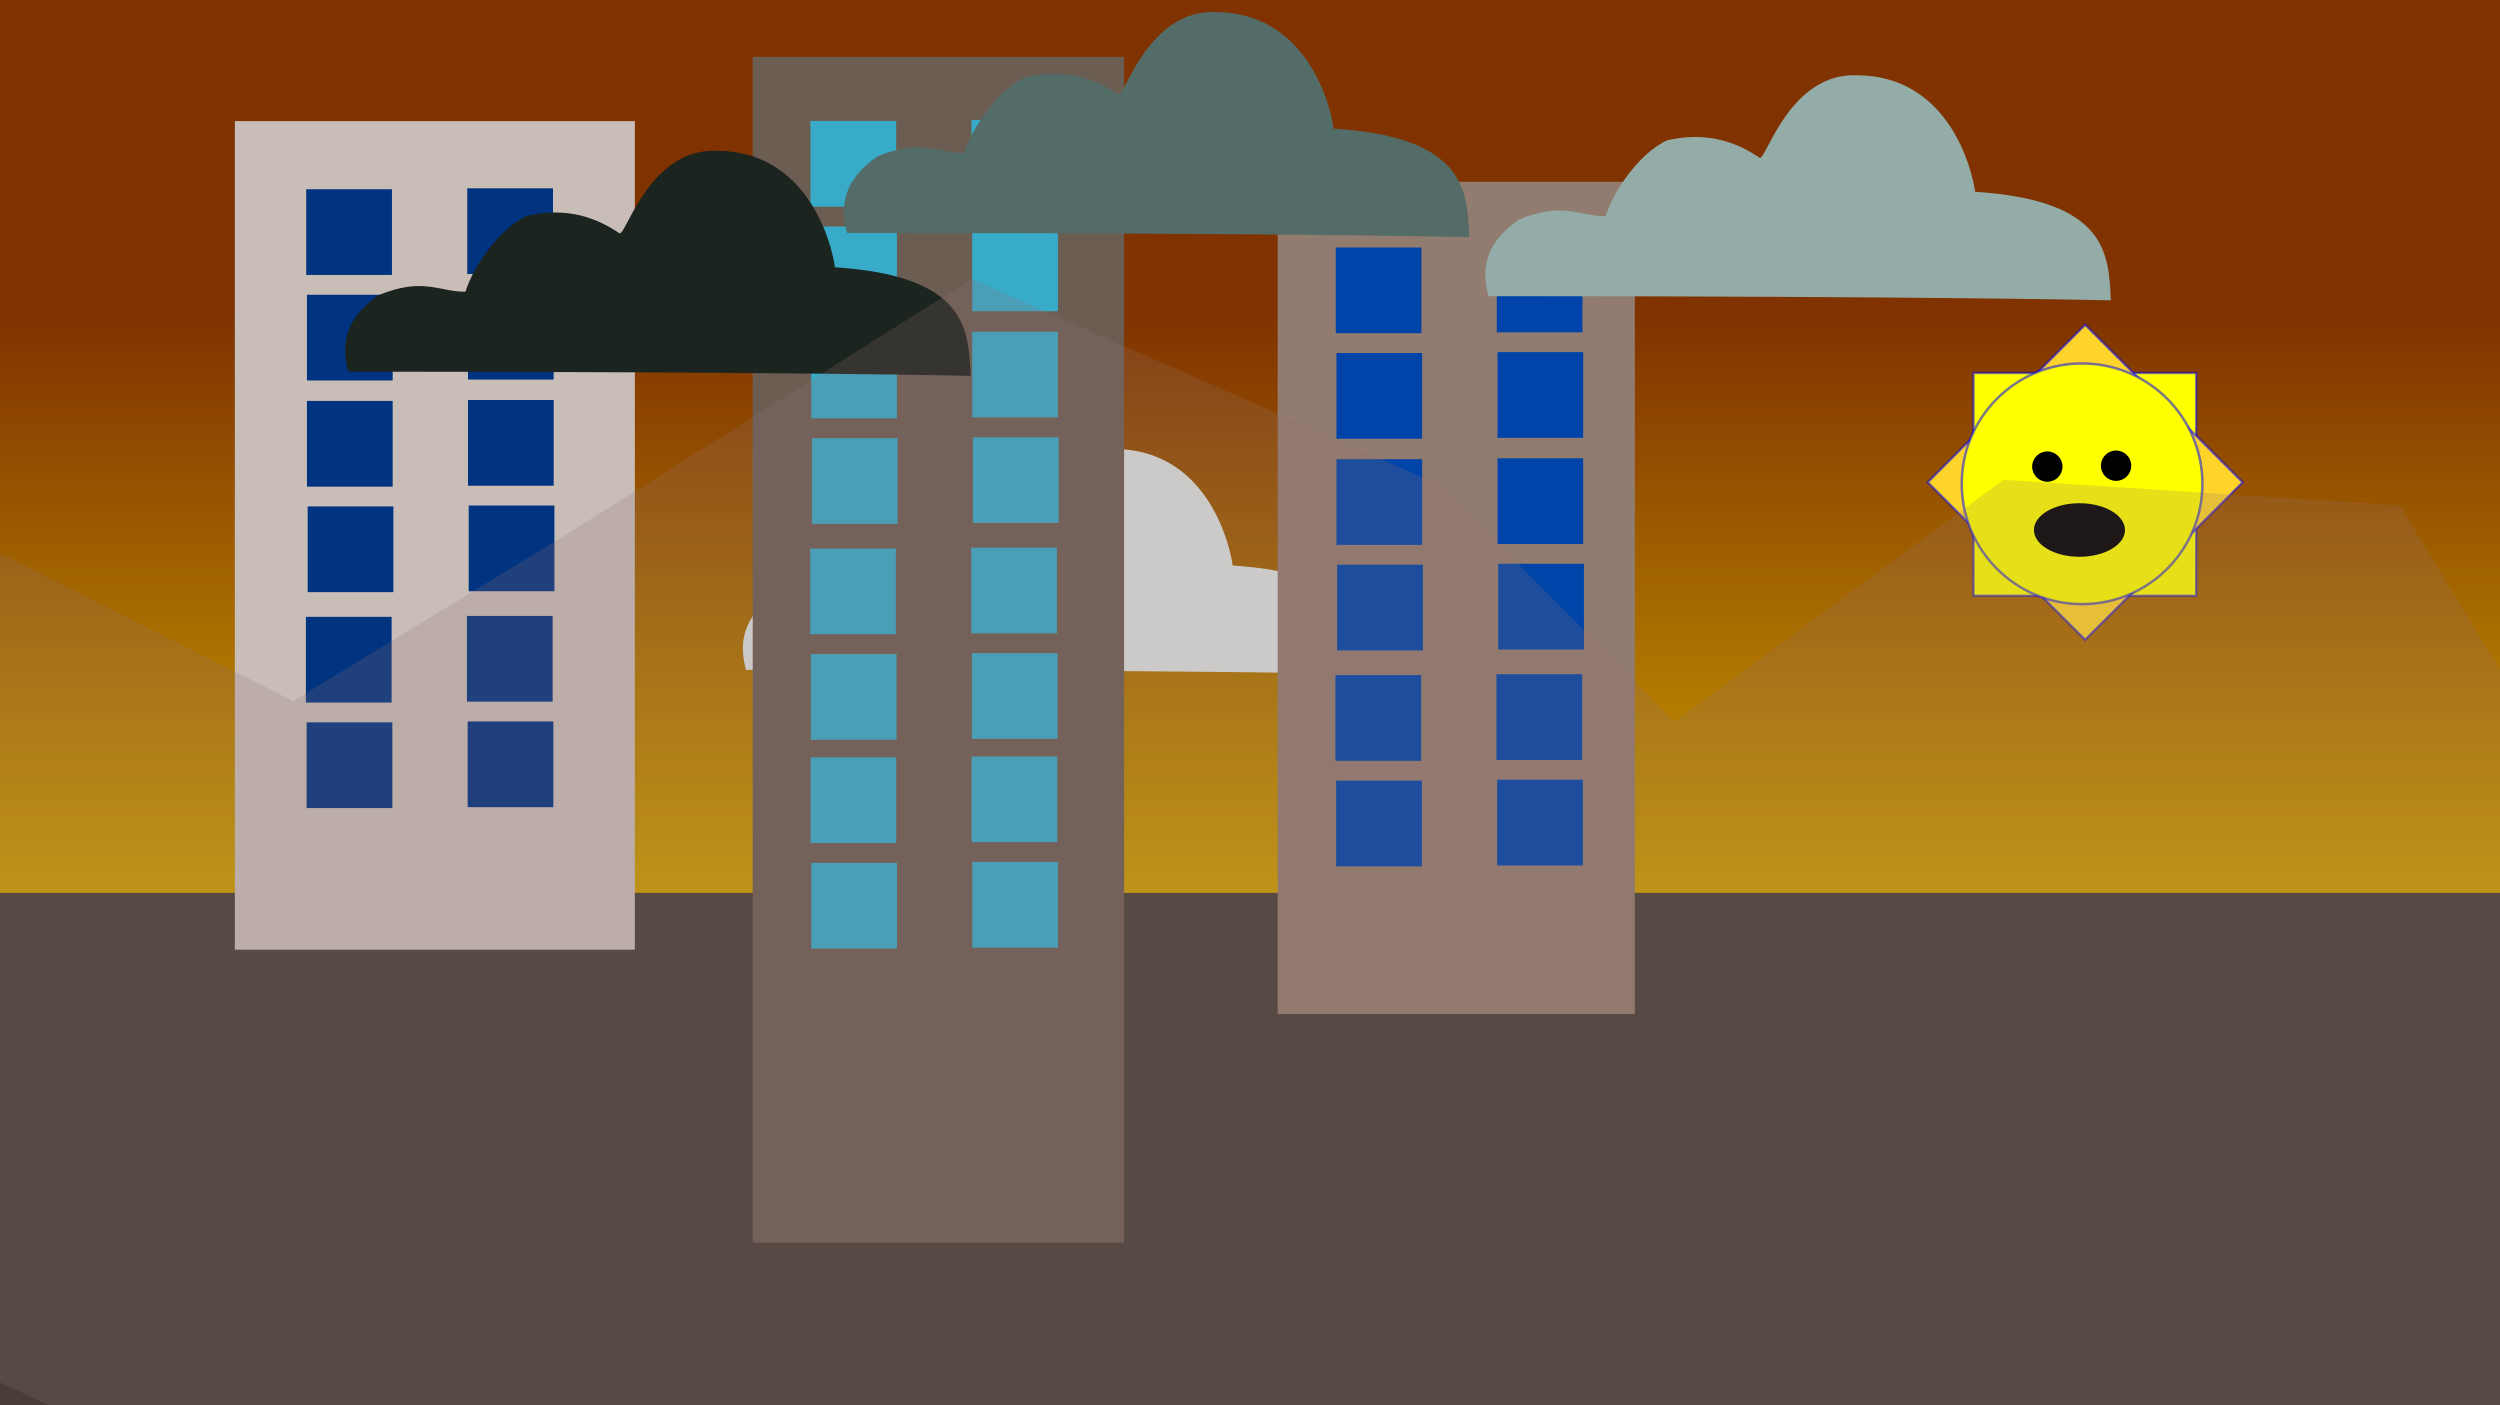 <?xml version="1.0" encoding="UTF-8" standalone="no"?>
<!-- Created with Inkscape (http://www.inkscape.org/) -->

<svg
   xmlns:dc="http://purl.org/dc/elements/1.1/"
   xmlns:cc="http://creativecommons.org/ns#"
   xmlns:rdf="http://www.w3.org/1999/02/22-rdf-syntax-ns#"
   xmlns:svg="http://www.w3.org/2000/svg"
   xmlns="http://www.w3.org/2000/svg"
   xmlns:xlink="http://www.w3.org/1999/xlink"
   xmlns:sodipodi="http://sodipodi.sourceforge.net/DTD/sodipodi-0.dtd"
   xmlns:inkscape="http://www.inkscape.org/namespaces/inkscape"
   width="1000"
   height="562"
   viewBox="0 0 1000 562"
   id="svg4167"
   version="1.1"
   inkscape:version="0.91 r13725"
   sodipodi:docname="aq_moderate.svg"
   inkscape:export-filename="F:\Development\Android\Projects\CanIBreathe\app\vector_graphics\aq_moderate.png"
   inkscape:export-xdpi="90"
   inkscape:export-ydpi="90">
  <defs
     id="defs4169">
    <linearGradient
       inkscape:collect="always"
       id="linearGradient4892">
      <stop
         style="stop-color:#803300;stop-opacity:1"
         offset="0"
         id="stop4894" />
      <stop
         style="stop-color:#d4aa00;stop-opacity:1"
         offset="1"
         id="stop4896" />
    </linearGradient>
    <linearGradient
       inkscape:collect="always"
       xlink:href="#linearGradient4892"
       id="linearGradient4884"
       x1="765.714"
       y1="126.286"
       x2="765.714"
       y2="384.857"
       gradientUnits="userSpaceOnUse" />
    <filter
       style="color-interpolation-filters:sRGB;"
       inkscape:label="Apparition"
       id="filter5417"
       height="1.3"
       width="1.3"
       y="-0.15"
       x="-0.15"
       inkscape:menu-tooltip="Edges are partly feathered out"
       inkscape:menu="Blurs">
      <feTurbulence
         type="fractalNoise"
         numOctaves="5"
         seed="1"
         baseFrequency="0.013 0.013"
         result="turbulence"
         id="feTurbulence5419" />
      <feDisplacementMap
         in="SourceGraphic"
         in2="turbulence"
         scale="6.6"
         yChannelSelector="G"
         xChannelSelector="R"
         id="feDisplacementMap5421"
         result="fbSourceGraphic" />
      <feColorMatrix
         result="fbSourceGraphicAlpha"
         in="fbSourceGraphic"
         values="0 0 0 -1 0 0 0 0 -1 0 0 0 0 -1 0 0 0 0 1 0"
         id="feColorMatrix5423" />
      <feTurbulence
         id="feTurbulence5425"
         type="fractalNoise"
         numOctaves="5"
         seed="1"
         baseFrequency="0.013 0.013"
         result="turbulence"
         in="fbSourceGraphic" />
      <feDisplacementMap
         id="feDisplacementMap5427"
         in2="turbulence"
         in="fbSourceGraphic"
         scale="6.6"
         yChannelSelector="G"
         xChannelSelector="R"
         result="fbSourceGraphic" />
      <feColorMatrix
         result="fbSourceGraphicAlpha"
         in="fbSourceGraphic"
         values="0 0 0 -1 0 0 0 0 -1 0 0 0 0 -1 0 0 0 0 1 0"
         id="feColorMatrix5471" />
      <feTurbulence
         id="feTurbulence5473"
         type="fractalNoise"
         numOctaves="5"
         seed="1"
         baseFrequency="0.001 0.001"
         result="turbulence"
         in="fbSourceGraphic" />
      <feDisplacementMap
         id="feDisplacementMap5475"
         in2="turbulence"
         in="fbSourceGraphic"
         scale="6.6"
         yChannelSelector="G"
         xChannelSelector="R"
         result="fbSourceGraphic" />
      <feColorMatrix
         result="fbSourceGraphicAlpha"
         in="fbSourceGraphic"
         values="0 0 0 -1 0 0 0 0 -1 0 0 0 0 -1 0 0 0 0 1 0"
         id="feColorMatrix5477" />
      <feTurbulence
         id="feTurbulence5479"
         type="fractalNoise"
         numOctaves="5"
         seed="1"
         baseFrequency="0.001 0.001"
         result="turbulence"
         in="fbSourceGraphic" />
      <feDisplacementMap
         id="feDisplacementMap5481"
         in2="turbulence"
         in="fbSourceGraphic"
         scale="6.6"
         yChannelSelector="G"
         xChannelSelector="R"
         result="fbSourceGraphic" />
      <feColorMatrix
         result="fbSourceGraphicAlpha"
         in="fbSourceGraphic"
         values="0 0 0 -1 0 0 0 0 -1 0 0 0 0 -1 0 0 0 0 1 0"
         id="feColorMatrix5483" />
      <feTurbulence
         id="feTurbulence5485"
         type="fractalNoise"
         numOctaves="5"
         seed="1"
         baseFrequency="0.001 0.001"
         result="turbulence"
         in="fbSourceGraphic" />
      <feDisplacementMap
         id="feDisplacementMap5487"
         in2="turbulence"
         in="fbSourceGraphic"
         scale="6.6"
         yChannelSelector="G"
         xChannelSelector="R"
         result="fbSourceGraphic" />
      <feColorMatrix
         result="fbSourceGraphicAlpha"
         in="fbSourceGraphic"
         values="0 0 0 -1 0 0 0 0 -1 0 0 0 0 -1 0 0 0 0 1 0"
         id="feColorMatrix5489" />
      <feTurbulence
         id="feTurbulence5491"
         type="fractalNoise"
         numOctaves="5"
         seed="1"
         baseFrequency="0.001 0.001"
         result="turbulence"
         in="fbSourceGraphic" />
      <feDisplacementMap
         id="feDisplacementMap5493"
         in2="turbulence"
         in="fbSourceGraphic"
         scale="6.6"
         yChannelSelector="G"
         xChannelSelector="R"
         result="fbSourceGraphic" />
      <feColorMatrix
         result="fbSourceGraphicAlpha"
         in="fbSourceGraphic"
         values="0 0 0 -1 0 0 0 0 -1 0 0 0 0 -1 0 0 0 0 1 0"
         id="feColorMatrix5495" />
      <feTurbulence
         id="feTurbulence5497"
         type="fractalNoise"
         numOctaves="5"
         seed="1"
         baseFrequency="0.001 0.001"
         result="turbulence"
         in="fbSourceGraphic" />
      <feDisplacementMap
         id="feDisplacementMap5499"
         in2="turbulence"
         in="fbSourceGraphic"
         scale="6.6"
         yChannelSelector="G"
         xChannelSelector="R"
         result="fbSourceGraphic" />
      <feColorMatrix
         result="fbSourceGraphicAlpha"
         in="fbSourceGraphic"
         values="0 0 0 -1 0 0 0 0 -1 0 0 0 0 -1 0 0 0 0 1 0"
         id="feColorMatrix5501" />
      <feTurbulence
         id="feTurbulence5503"
         type="fractalNoise"
         numOctaves="5"
         seed="1"
         baseFrequency="0.001 0.001"
         result="turbulence"
         in="fbSourceGraphic" />
      <feDisplacementMap
         id="feDisplacementMap5505"
         in2="turbulence"
         in="fbSourceGraphic"
         scale="6.6"
         yChannelSelector="G"
         xChannelSelector="R"
         result="fbSourceGraphic" />
      <feColorMatrix
         result="fbSourceGraphicAlpha"
         in="fbSourceGraphic"
         values="0 0 0 -1 0 0 0 0 -1 0 0 0 0 -1 0 0 0 0 1 0"
         id="feColorMatrix5507" />
      <feTurbulence
         id="feTurbulence5509"
         type="fractalNoise"
         numOctaves="3"
         baseFrequency="0.25 0.4"
         seed="5"
         in="fbSourceGraphic" />
      <feColorMatrix
         id="feColorMatrix5511"
         result="result5"
         values="1 0 0 0 0 0 1 0 0 0 0 0 1 0 0 0 0 0 1 0 " />
      <feComposite
         id="feComposite5513"
         in2="result5"
         in="fbSourceGraphic"
         operator="in" />
      <feMorphology
         id="feMorphology5515"
         operator="dilate"
         radius="1.5"
         result="result3" />
      <feTurbulence
         id="feTurbulence5517"
         numOctaves="5"
         baseFrequency="0.03"
         type="fractalNoise"
         seed="7" />
      <feGaussianBlur
         id="feGaussianBlur5519"
         stdDeviation="0.5"
         result="result91" />
      <feDisplacementMap
         id="feDisplacementMap5521"
         in2="result91"
         in="result3"
         xChannelSelector="R"
         yChannelSelector="G"
         scale="27"
         result="result4" />
      <feComposite
         id="feComposite5523"
         in2="result4"
         in="result4"
         k3="0.8"
         k1="1.3"
         result="result2"
         operator="arithmetic" />
      <feBlend
         id="feBlend5525"
         in2="result2"
         mode="screen"
         in="result2"
         result="fbSourceGraphic" />
      <feColorMatrix
         result="fbSourceGraphicAlpha"
         in="fbSourceGraphic"
         values="0 0 0 -1 0 0 0 0 -1 0 0 0 0 -1 0 0 0 0 1 0"
         id="feColorMatrix5527" />
      <feMorphology
         id="feMorphology5529"
         radius="4"
         in="fbSourceGraphic"
         result="result0" />
      <feGaussianBlur
         id="feGaussianBlur5531"
         in="result0"
         stdDeviation="8"
         result="result91" />
      <feComposite
         id="feComposite5533"
         in2="result91"
         operator="in"
         in="fbSourceGraphic" />
    </filter>
  </defs>
  <sodipodi:namedview
     id="base"
     pagecolor="#ffffff"
     bordercolor="#666666"
     borderopacity="1.0"
     inkscape:pageopacity="0.0"
     inkscape:pageshadow="2"
     inkscape:zoom="0.7"
     inkscape:cx="135.56334"
     inkscape:cy="212.37965"
     inkscape:document-units="px"
     inkscape:current-layer="layer7"
     showgrid="false"
     units="px"
     showguides="true"
     inkscape:guide-bbox="true"
     inkscape:window-width="1920"
     inkscape:window-height="1017"
     inkscape:window-x="1912"
     inkscape:window-y="-8"
     inkscape:window-maximized="1" />
  <g
     inkscape:groupmode="layer"
     id="layer3"
     inkscape:label="Sky"
     style="display:inline">
    <rect
       style="opacity:1;fill:url(#linearGradient4884);fill-opacity:1;stroke:none;stroke-opacity:0.529"
       id="rect4876"
       width="1000"
       height="562"
       x="0"
       y="0" />
  </g>
  <g
     inkscape:label="road"
     inkscape:groupmode="layer"
     id="layer1"
     transform="translate(0,-490.362)">
    <rect
       style="opacity:1;fill:#483e37;stroke:none;stroke-opacity:0.529"
       id="rect4727"
       width="1000"
       height="204.853"
       x="5.5400199e-007"
       y="847.509" />
    <path
       style="display:inline;fill:#dbe3e2;fill-rule:evenodd;stroke:none;stroke-width:1px;stroke-linecap:butt;stroke-linejoin:miter;stroke-opacity:1"
       d="m 298.387,758.332 c 180.17,0 248.956,1.67 248.956,1.67 -0.836,-18.694 -1.504,-40.006 -54.274,-43.429 -1.383,-9.967 -10.942,-46.364 -47.206,-46.609 -26.931,-1.071 -36.177,33.408 -38.929,33.06 -8.786,-5.909 -20.305,-10.772 -36.897,-7.081 -11.796,5.219 -22.254,21.683 -24.743,30.391 -10.727,0.127 -16.729,-5.975 -34.716,1.358 -14.19,9.821 -14.883,20.593 -12.191,30.639 z"
       id="path4672-9"
       inkscape:connector-curvature="0"
       sodipodi:nodetypes="ccccccccc" />
  </g>
  <g
     inkscape:groupmode="layer"
     id="layer6"
     inkscape:label="sun">
    <g
       id="g5394"
       transform="translate(-12.857,-4.286)">
      <g
         transform="translate(398.96,33.16)"
         id="g4666">
        <rect
           style="opacity:1;fill:#ffff00;stroke:#0000ff;stroke-width:0.918;stroke-opacity:0.529"
           id="rect4645-4"
           width="89.082"
           height="89.082"
           x="-209.426"
           y="403.291"
           transform="matrix(0,-1,1,0,0,0)" />
        <rect
           style="opacity:1;fill:#ffd42a;stroke:#0000ff;stroke-width:0.918;stroke-opacity:0.529"
           id="rect4645"
           width="89.082"
           height="89.082"
           x="156.248"
           y="388.284"
           transform="matrix(0.707,-0.707,0.707,0.707,0,0)" />
        <circle
           style="opacity:1;fill:#ffff00;stroke:#0000ff;stroke-opacity:0.529"
           id="path4641"
           cx="164.638"
           cy="-446.724"
           r="48.128"
           transform="matrix(0,1,-1,0,0,0)" />
      </g>
      <circle
         r="6.071"
         cy="190.929"
         cx="831.786"
         id="path5373"
         style="opacity:1;fill:#000000;stroke:none;stroke-opacity:0.529" />
      <circle
         r="6.071"
         cy="190.571"
         cx="859.286"
         id="path5373-1"
         style="opacity:1;fill:#000000;stroke:none;stroke-opacity:0.529" />
      <ellipse
         ry="10.714"
         rx="18.214"
         cy="216.286"
         cx="844.643"
         id="path5392"
         style="opacity:1;fill:#000000;stroke:none;stroke-opacity:0.529" />
    </g>
  </g>
  <g
     inkscape:groupmode="layer"
     id="layer2"
     inkscape:label="Buildings"
     style="display:inline">
    <rect
       style="opacity:1;fill:#c8beb7;stroke:none;stroke-opacity:0.529"
       id="rect4787"
       width="160"
       height="331.429"
       x="93.937"
       y="48.453" />
    <rect
       style="opacity:1;fill:#6c5d53;stroke:none;stroke-opacity:0.529"
       id="rect4793"
       width="148.571"
       height="474.286"
       x="301.079"
       y="22.739" />
    <rect
       style="opacity:1;fill:#917c6f;stroke:none;stroke-opacity:0.529"
       id="rect4795"
       width="142.857"
       height="332.857"
       x="511.08"
       y="72.738" />
    <g
       id="g5075"
       style="fill:#003380"
       transform="translate(6.061,-72.731)">
      <rect
         y="148.429"
         x="116.429"
         height="34.286"
         width="34.286"
         id="rect4968"
         style="opacity:1;fill:#003380;stroke:none;stroke-opacity:0.529" />
      <rect
         y="190.636"
         x="116.716"
         height="34.286"
         width="34.286"
         id="rect4968-8"
         style="opacity:1;fill:#003380;stroke:none;stroke-opacity:0.529" />
      <rect
         y="233.098"
         x="116.716"
         height="34.286"
         width="34.286"
         id="rect4968-0"
         style="opacity:1;fill:#003380;stroke:none;stroke-opacity:0.529" />
      <rect
         y="275.305"
         x="117.003"
         height="34.286"
         width="34.286"
         id="rect4968-8-4"
         style="opacity:1;fill:#003380;stroke:none;stroke-opacity:0.529" />
      <rect
         y="319.466"
         x="116.299"
         height="34.286"
         width="34.286"
         id="rect4968-7"
         style="opacity:1;fill:#003380;stroke:none;stroke-opacity:0.529" />
      <rect
         y="361.674"
         x="116.586"
         height="34.286"
         width="34.286"
         id="rect4968-8-46"
         style="opacity:1;fill:#003380;stroke:none;stroke-opacity:0.529" />
      <rect
         y="148.064"
         x="180.843"
         height="34.286"
         width="34.286"
         id="rect4968-2"
         style="display:inline;opacity:1;fill:#003380;stroke:none;stroke-opacity:0.529" />
      <rect
         y="190.272"
         x="181.13"
         height="34.286"
         width="34.286"
         id="rect4968-8-40"
         style="display:inline;opacity:1;fill:#003380;stroke:none;stroke-opacity:0.529" />
      <rect
         y="232.734"
         x="181.13"
         height="34.286"
         width="34.286"
         id="rect4968-0-2"
         style="display:inline;opacity:1;fill:#003380;stroke:none;stroke-opacity:0.529" />
      <rect
         y="274.941"
         x="181.417"
         height="34.286"
         width="34.286"
         id="rect4968-8-4-4"
         style="display:inline;opacity:1;fill:#003380;stroke:none;stroke-opacity:0.529" />
      <rect
         y="319.102"
         x="180.713"
         height="34.286"
         width="34.286"
         id="rect4968-7-5"
         style="display:inline;opacity:1;fill:#003380;stroke:none;stroke-opacity:0.529" />
      <rect
         y="361.309"
         x="181"
         height="34.286"
         width="34.286"
         id="rect4968-8-46-6"
         style="display:inline;opacity:1;fill:#003380;stroke:none;stroke-opacity:0.529" />
    </g>
    <g
       transform="translate(207.756,-100.05)"
       id="g5075-2"
       style="display:inline;fill:#37abc8">
      <rect
         y="148.429"
         x="116.429"
         height="34.286"
         width="34.286"
         id="rect4968-24"
         style="opacity:1;fill:#37abc8;stroke:none;stroke-opacity:0.529" />
      <rect
         y="190.636"
         x="116.716"
         height="34.286"
         width="34.286"
         id="rect4968-8-5"
         style="opacity:1;fill:#37abc8;stroke:none;stroke-opacity:0.529" />
      <rect
         y="233.098"
         x="116.716"
         height="34.286"
         width="34.286"
         id="rect4968-0-6"
         style="opacity:1;fill:#37abc8;stroke:none;stroke-opacity:0.529" />
      <rect
         y="275.305"
         x="117.003"
         height="34.286"
         width="34.286"
         id="rect4968-8-4-2"
         style="opacity:1;fill:#37abc8;stroke:none;stroke-opacity:0.529" />
      <rect
         y="319.466"
         x="116.299"
         height="34.286"
         width="34.286"
         id="rect4968-7-9"
         style="opacity:1;fill:#37abc8;stroke:none;stroke-opacity:0.529" />
      <rect
         y="361.674"
         x="116.586"
         height="34.286"
         width="34.286"
         id="rect4968-8-46-2"
         style="opacity:1;fill:#37abc8;stroke:none;stroke-opacity:0.529" />
      <rect
         y="148.064"
         x="180.843"
         height="34.286"
         width="34.286"
         id="rect4968-2-1"
         style="display:inline;opacity:1;fill:#37abc8;stroke:none;stroke-opacity:0.529" />
      <rect
         y="190.272"
         x="181.13"
         height="34.286"
         width="34.286"
         id="rect4968-8-40-7"
         style="display:inline;opacity:1;fill:#37abc8;stroke:none;stroke-opacity:0.529" />
      <rect
         y="232.734"
         x="181.13"
         height="34.286"
         width="34.286"
         id="rect4968-0-2-3"
         style="display:inline;opacity:1;fill:#37abc8;stroke:none;stroke-opacity:0.529" />
      <rect
         y="274.941"
         x="181.417"
         height="34.286"
         width="34.286"
         id="rect4968-8-4-4-8"
         style="display:inline;opacity:1;fill:#37abc8;stroke:none;stroke-opacity:0.529" />
      <rect
         y="319.102"
         x="180.713"
         height="34.286"
         width="34.286"
         id="rect4968-7-5-3"
         style="display:inline;opacity:1;fill:#37abc8;stroke:none;stroke-opacity:0.529" />
      <rect
         y="361.309"
         x="181"
         height="34.286"
         width="34.286"
         id="rect4968-8-46-6-5"
         style="display:inline;opacity:1;fill:#37abc8;stroke:none;stroke-opacity:0.529" />
    </g>
    <rect
       style="opacity:1;fill:#37abc8;stroke:none;stroke-opacity:0.529"
       id="rect4968-05"
       width="34.286"
       height="34.286"
       x="324.225"
       y="302.937" />
    <rect
       style="opacity:1;fill:#37abc8;stroke:none;stroke-opacity:0.529"
       id="rect4968-8-2"
       width="34.286"
       height="34.286"
       x="324.512"
       y="345.145" />
    <rect
       style="display:inline;opacity:1;fill:#37abc8;stroke:none;stroke-opacity:0.529"
       id="rect4968-2-5"
       width="34.286"
       height="34.286"
       x="388.639"
       y="302.573" />
    <rect
       style="display:inline;opacity:1;fill:#37abc8;stroke:none;stroke-opacity:0.529"
       id="rect4968-8-40-4"
       width="34.286"
       height="34.286"
       x="388.926"
       y="344.78" />
    <g
       id="g5075-4"
       style="display:inline;fill:#0044aa"
       transform="translate(417.867,-49.423)">
      <rect
         y="148.429"
         x="116.429"
         height="34.286"
         width="34.286"
         id="rect4968-5"
         style="opacity:1;fill:#0044aa;stroke:none;stroke-opacity:0.529" />
      <rect
         y="190.636"
         x="116.716"
         height="34.286"
         width="34.286"
         id="rect4968-8-1"
         style="opacity:1;fill:#0044aa;stroke:none;stroke-opacity:0.529" />
      <rect
         y="233.098"
         x="116.716"
         height="34.286"
         width="34.286"
         id="rect4968-0-68"
         style="opacity:1;fill:#0044aa;stroke:none;stroke-opacity:0.529" />
      <rect
         y="275.305"
         x="117.003"
         height="34.286"
         width="34.286"
         id="rect4968-8-4-6"
         style="opacity:1;fill:#0044aa;stroke:none;stroke-opacity:0.529" />
      <rect
         y="319.466"
         x="116.299"
         height="34.286"
         width="34.286"
         id="rect4968-7-0"
         style="opacity:1;fill:#0044aa;stroke:none;stroke-opacity:0.529" />
      <rect
         y="361.674"
         x="116.586"
         height="34.286"
         width="34.286"
         id="rect4968-8-46-4"
         style="opacity:1;fill:#0044aa;stroke:none;stroke-opacity:0.529" />
      <rect
         y="148.064"
         x="180.843"
         height="34.286"
         width="34.286"
         id="rect4968-2-0"
         style="display:inline;opacity:1;fill:#0044aa;stroke:none;stroke-opacity:0.529" />
      <rect
         y="190.272"
         x="181.13"
         height="34.286"
         width="34.286"
         id="rect4968-8-40-8"
         style="display:inline;opacity:1;fill:#0044aa;stroke:none;stroke-opacity:0.529" />
      <rect
         y="232.734"
         x="181.13"
         height="34.286"
         width="34.286"
         id="rect4968-0-2-5"
         style="display:inline;opacity:1;fill:#0044aa;stroke:none;stroke-opacity:0.529" />
      <rect
         y="274.941"
         x="181.417"
         height="34.286"
         width="34.286"
         id="rect4968-8-4-4-9"
         style="display:inline;opacity:1;fill:#0044aa;stroke:none;stroke-opacity:0.529" />
      <rect
         y="319.102"
         x="180.713"
         height="34.286"
         width="34.286"
         id="rect4968-7-5-9"
         style="display:inline;opacity:1;fill:#0044aa;stroke:none;stroke-opacity:0.529" />
      <rect
         y="361.309"
         x="181"
         height="34.286"
         width="34.286"
         id="rect4968-8-46-6-6"
         style="display:inline;opacity:1;fill:#0044aa;stroke:none;stroke-opacity:0.529" />
    </g>
  </g>
  <g
     inkscape:groupmode="layer"
     id="layer4"
     inkscape:label="cloud"
     style="display:inline">
    <path
       style="display:inline;fill:#1c241f;fill-rule:evenodd;stroke:none;stroke-width:1px;stroke-linecap:butt;stroke-linejoin:miter;stroke-opacity:1"
       d="m 139.309,148.672 c 180.17,0 248.956,1.67 248.956,1.67 -0.836,-18.694 -1.504,-40.006 -54.274,-43.429 -1.383,-9.967 -10.942,-46.364 -47.206,-46.609 -26.931,-1.071 -36.177,33.408 -38.929,33.06 -8.786,-5.909 -20.305,-10.772 -36.897,-7.081 -11.796,5.219 -22.254,21.683 -24.743,30.391 -10.727,0.127 -16.729,-5.975 -34.716,1.358 -14.19,9.821 -14.883,20.593 -12.191,30.639 z"
       id="path4672"
       inkscape:connector-curvature="0"
       sodipodi:nodetypes="ccccccccc" />
    <path
       style="display:inline;fill:#536c67;fill-rule:evenodd;stroke:none;stroke-width:1px;stroke-linecap:butt;stroke-linejoin:miter;stroke-opacity:1"
       d="m 338.793,93.184 c 180.17,0 248.956,1.67 248.956,1.67 -0.836,-18.694 -1.504,-40.006 -54.274,-43.429 -1.383,-9.967 -10.942,-46.364 -47.206,-46.609 -26.931,-1.071 -36.177,33.408 -38.929,33.06 -8.786,-5.909 -20.305,-10.772 -36.897,-7.081 -11.796,5.219 -22.254,21.683 -24.743,30.391 -10.727,0.127 -16.729,-5.975 -34.716,1.358 -14.19,9.821 -14.883,20.593 -12.191,30.639 z"
       id="path4672-0"
       inkscape:connector-curvature="0"
       sodipodi:nodetypes="ccccccccc" />
    <path
       style="display:inline;fill:#93aca7;fill-rule:evenodd;stroke:none;stroke-width:1px;stroke-linecap:butt;stroke-linejoin:miter;stroke-opacity:1"
       d="m 595.372,118.467 c 180.17,0 248.956,1.67 248.956,1.67 -0.836,-18.694 -1.504,-40.006 -54.274,-43.429 -1.383,-9.967 -10.942,-46.364 -47.206,-46.609 -26.931,-1.071 -36.177,33.408 -38.929,33.06 -8.786,-5.909 -20.305,-10.772 -36.897,-7.081 -11.796,5.219 -22.254,21.683 -24.743,30.391 -10.727,0.127 -16.729,-5.975 -34.716,1.358 -14.19,9.821 -14.883,20.593 -12.191,30.639 z"
       id="path4672-4"
       inkscape:connector-curvature="0"
       sodipodi:nodetypes="ccccccccc" />
  </g>
  <g
     inkscape:groupmode="layer"
     id="layer7"
     inkscape:label="Haze"
     style="display:inline;opacity:0.215">
    <path
       style="fill:#916f6f;fill-rule:evenodd;stroke:none;stroke-width:1px;stroke-linecap:butt;stroke-linejoin:miter;stroke-opacity:1;filter:url(#filter5417)"
       d="M 227.143,376.286 C 212.857,377.714 38.571,289.143 38.571,289.143 l -70,-75.714 c 0,0 40,-121.429 52.857,-125.714 12.857,-4.286 95.714,8.571 95.714,8.571 L 251.429,163.429 330,116.286 442.857,46.286 574.286,103.429 640,169.143 l 92.857,-67.143 111.429,7.143 34.286,55.714 c 0,0 112.857,44.286 127.143,54.286 14.286,10 120,60 120,60 l -208.571,162.857 -110,72.857 -164.286,-100 -215.714,48.571 -138.571,-62.857 z"
       id="path5415"
       inkscape:connector-curvature="0"
       transform="matrix(1.422,0,0.007,1.441,-241.455,44.929)" />
  </g>
</svg>
